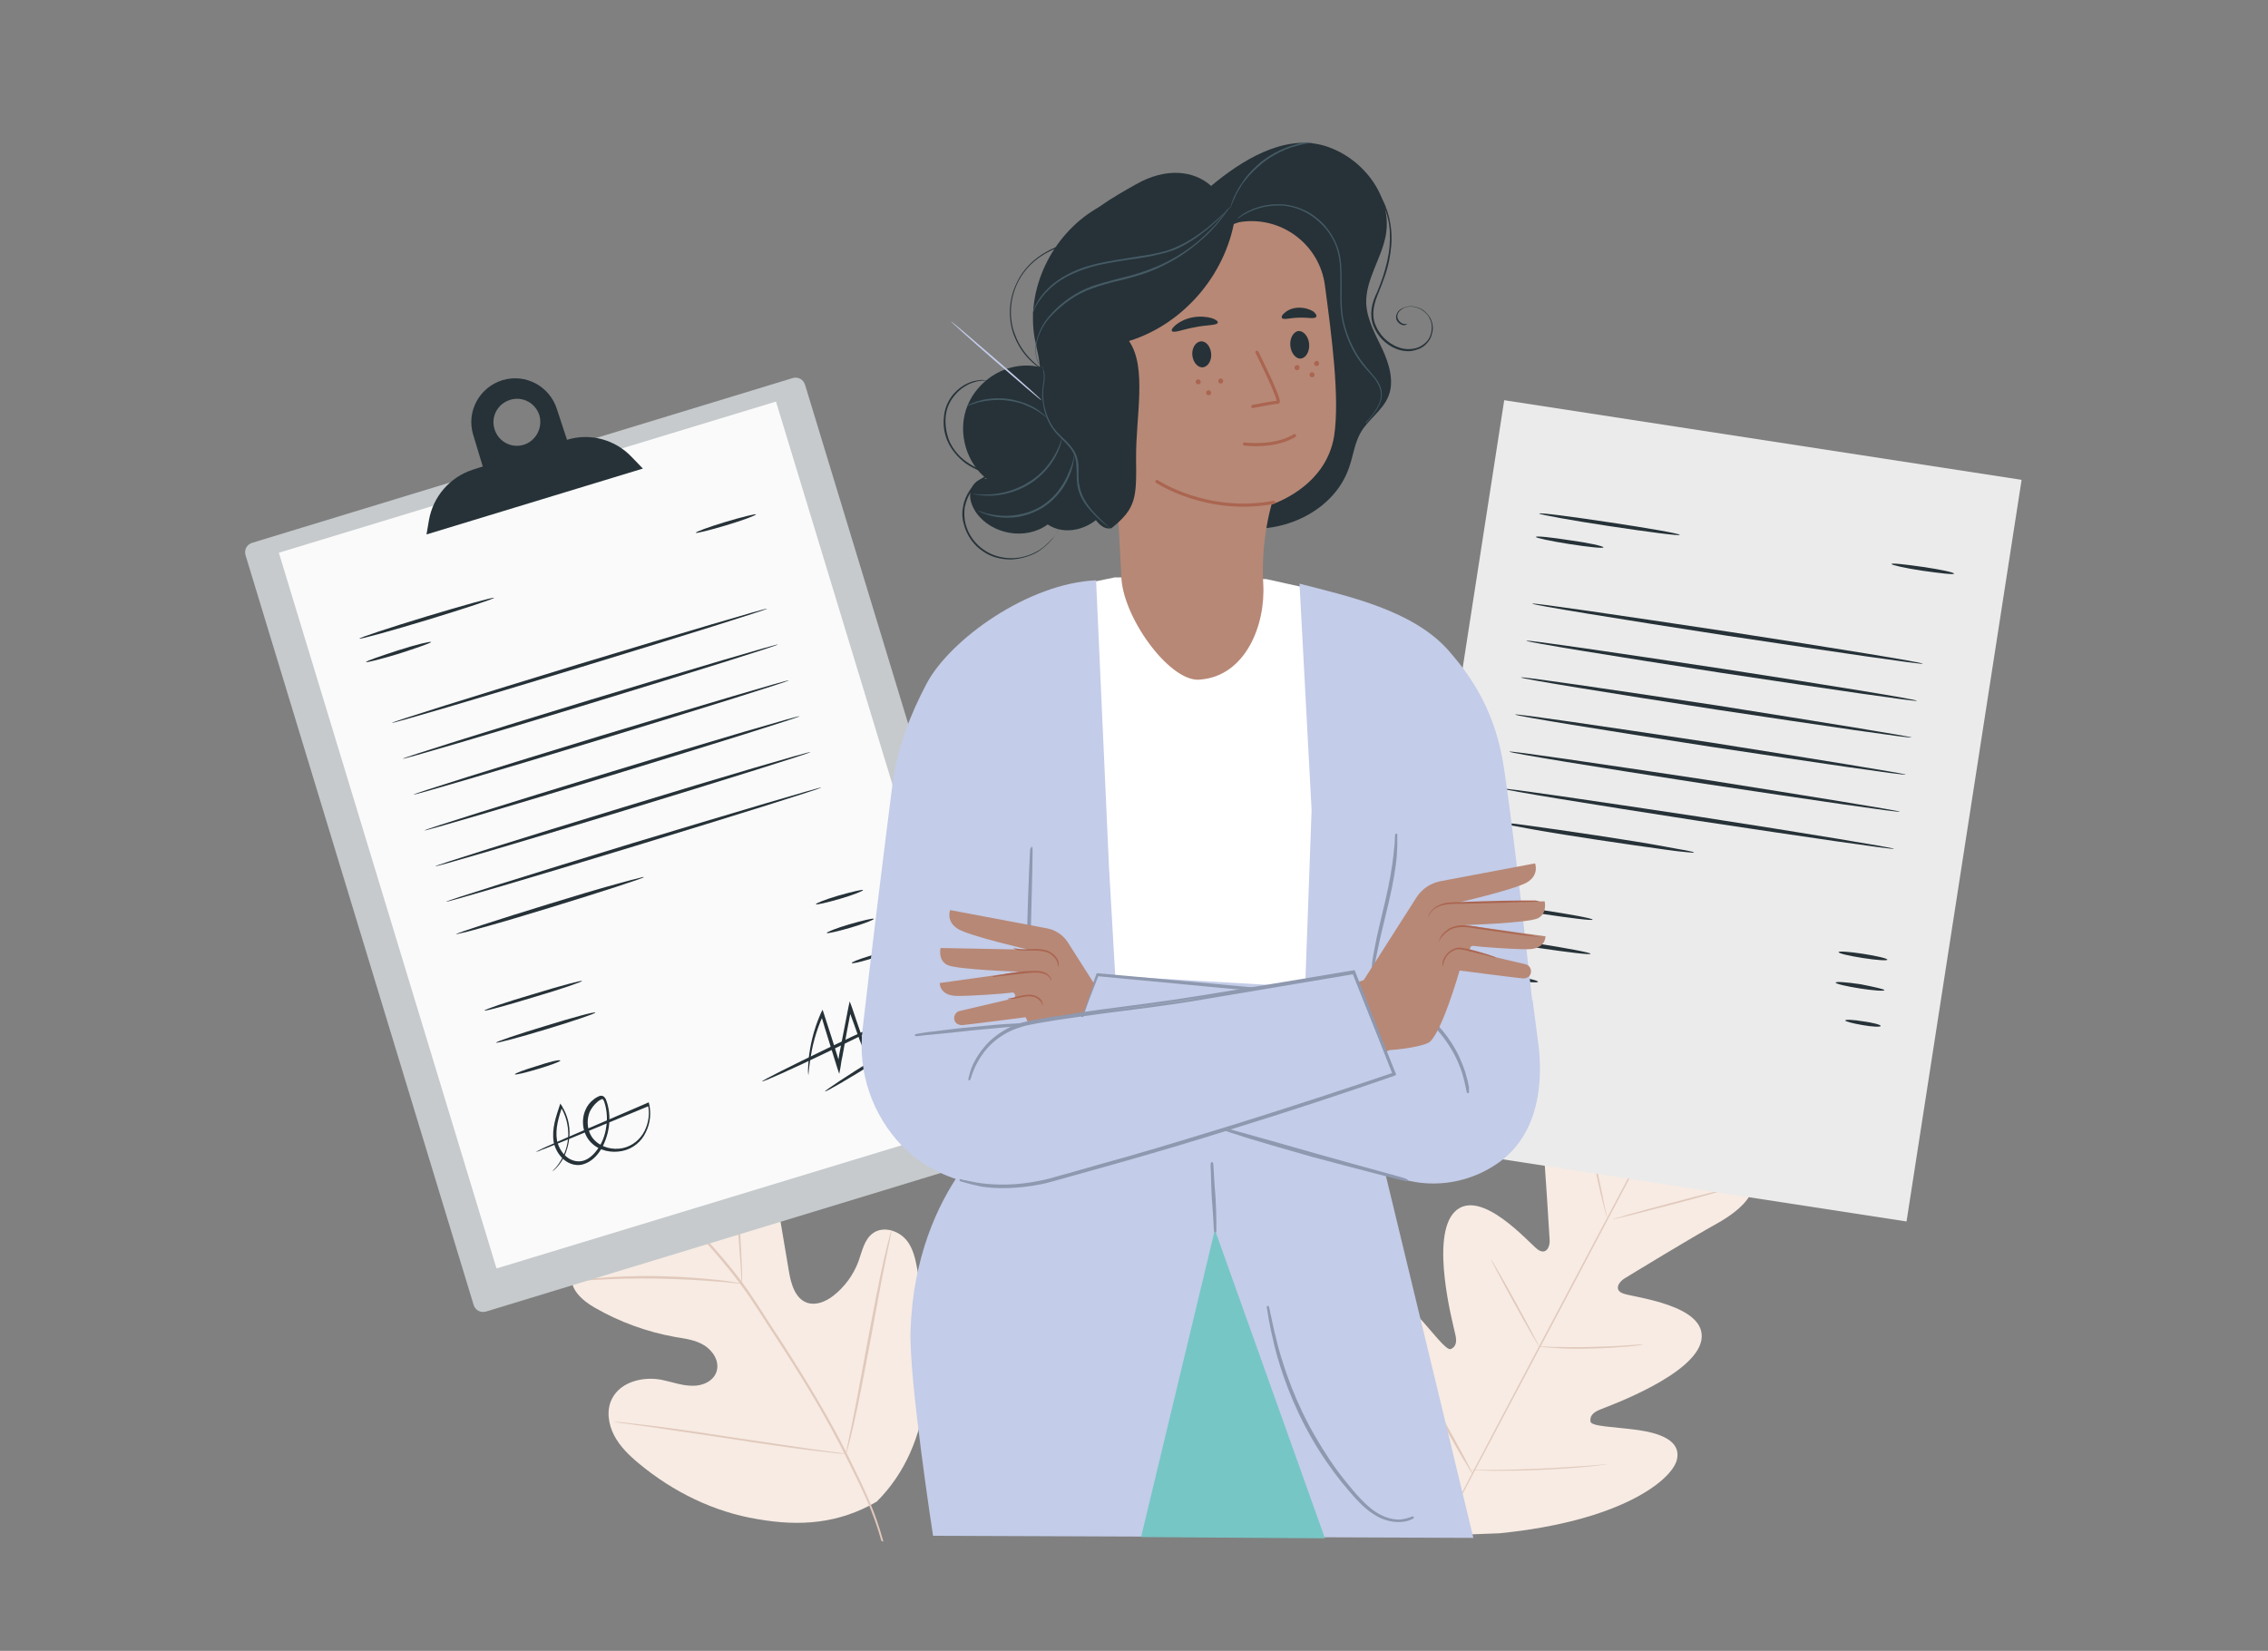 <?xml version="1.0" encoding="utf-8"?>
<!-- Generator: Adobe Illustrator 24.1.2, SVG Export Plug-In . SVG Version: 6.00 Build 0)  -->
<svg version="1.1" id="Слой_1" xmlns="http://www.w3.org/2000/svg" xmlns:xlink="http://www.w3.org/1999/xlink" x="0px" y="0px"
	 viewBox="0 0 544 396" style="enable-background:new 0 0 544 396;" xml:space="preserve">
<rect x="0" y="0" width="544" height="396" fill="#808080" stroke="none"/>
<style type="text/css">
	.st0{fill:#F7EBE3;}
	.st1{fill:#E1C9BC;}
	.st2{fill:#EBEBEB;}
	.st3{fill:#263238;}
	.st4{fill:#C6CACC;}
	.st5{fill:#FAFAFA;}
	.st6{fill:#C3CCE8;}
	.st7{fill:#76C6C5;}
	.st8{fill:none;stroke:#8E98AF;stroke-width:0.5;stroke-linecap:round;stroke-linejoin:round;stroke-miterlimit:10;}
	.st9{fill:#FFFFFF;}
	.st10{fill:#B78876;}
	.st11{fill:#AA6550;}
	.st12{fill:#455A64;}
	.st13{fill:none;stroke:#AA6550;stroke-width:0.75;stroke-linecap:round;stroke-linejoin:round;stroke-miterlimit:10;}
</style>
<g id="Слой_2_1_">
</g>
<g>
	<g>
		<path class="st0" d="M421.9,223.2c0,0-7.6-5.2-17.3,12.9c-9.7,18.2-13.4,28.7-13.4,28.7s-2.5,3.8-5.1,1.2
			c-2.6-2.6-6.1-9.8-10.6-8.6c-4.7,1.2-6.3,6.4-5.6,14.1c0.7,7.6,1.7,24.5,1.8,26c0.1,1.5-0.8,3.7-2.9,2.2c-2-1.5-13.7-15-19.8-9.1
			c-6.1,5.9-0.5,26.9,0,29.2c0.6,2.3,0.1,3.3-1,3.8s-4.6-4.4-8.1-8.1s-8.2-7.4-11.4-3.7c-3.2,3.7-4.5,19.3,9.9,45l7.5,11.5l13.7-0.5
			c29.3-2.9,41.4-12.8,42.6-17.6c1.2-4.8-4.5-6.5-9.5-7.2s-11.1-0.8-11.2-2c-0.2-1.2,0.4-2.2,2.6-3c2.2-0.9,22.6-8.3,24-16.6
			c1.4-8.4-16.4-10.2-18.7-11.1c-2.4-0.8-1.1-2.8,0.2-3.6c1.3-0.8,15.7-9.6,22.4-13.3c6.7-3.8,10-8,8.4-12.6
			c-1.6-4.4-9.5-3.1-13.1-3.8c-3.6-0.7-1.9-4.9-1.9-4.9s6.5-9.1,15.9-27.4s0.5-21.6,0.5-21.6"/>
	</g>
	<g>
		<g>
			<path class="st1" d="M346.7,365.7c6.9-13.4,16.7-31.9,27.5-52.3s20.6-38.8,27.6-52.2c3.5-6.7,6.3-12.1,8.3-15.9
				c1-1.9,1.7-3.3,2.3-4.3c0.3-0.5,0.5-0.9,0.6-1.1c0.1-0.3,0.2-0.4,0.2-0.4s-0.1,0.1-0.2,0.4c-0.1,0.3-0.3,0.6-0.6,1.1
				c-0.5,1-1.2,2.5-2.2,4.4c-1.9,3.8-4.7,9.2-8.2,15.9c-6.9,13.4-16.7,31.9-27.5,52.3s-20.6,38.8-27.6,52.2"/>
		</g>
	</g>
	<g>
		<g>
			<path class="st1" d="M379.9,267.7c0,0,0.1,0.3,0.3,0.9c0.2,0.6,0.4,1.5,0.7,2.6c0.6,2.2,1.3,5.3,2,8.6c0.7,3.3,1.4,6.4,1.8,8.7
				c0.2,1,0.4,1.9,0.6,2.6c0.1,0.6,0.2,1,0.2,1s-0.1-0.3-0.3-0.9c-0.2-0.6-0.4-1.5-0.7-2.6c-0.6-2.2-1.2-5.3-2-8.7
				c-0.7-3.3-1.4-6.4-1.9-8.7c-0.2-1-0.4-1.9-0.6-2.6C379.9,268.1,379.9,267.8,379.9,267.7z"/>
		</g>
	</g>
	<g>
		<g>
			<path class="st1" d="M386.8,292.5c0-0.1,6.2-1.9,13.9-3.9c7.7-2.1,14-3.6,14-3.5s-6.2,1.9-13.9,3.9S386.8,292.6,386.8,292.5z"/>
		</g>
	</g>
	<g>
		<g>
			<path class="st1" d="M368.8,323c0,0,0.4,0,1,0c0.7,0,1.7,0,2.7,0.1c2.3,0,5.5,0.1,9,0s6.7-0.2,9-0.4c1.1-0.1,2-0.1,2.7-0.2
				c0.6,0,1,0,1,0s-0.4,0.1-1,0.2s-1.6,0.2-2.7,0.3c-2.3,0.2-5.5,0.4-9.1,0.5c-3.5,0.1-6.8,0-9.1-0.2c-1.2-0.1-2.1-0.1-2.7-0.2
				C369.1,323.1,368.8,323,368.8,323z"/>
		</g>
	</g>
	<g>
		<g>
			<path class="st1" d="M357.6,302c0,0,0.2,0.3,0.5,0.8c0.3,0.6,0.8,1.3,1.3,2.2c1.1,1.9,2.5,4.4,4.1,7.3s3,5.5,4,7.4
				c0.5,0.9,0.8,1.6,1.2,2.3c0.3,0.5,0.4,0.8,0.4,0.9c0,0-0.2-0.3-0.5-0.8c-0.3-0.6-0.8-1.3-1.3-2.2c-1.1-1.9-2.5-4.4-4.1-7.3
				s-3-5.5-4-7.4c-0.5-0.9-0.8-1.6-1.2-2.3C357.7,302.3,357.6,302,357.6,302z"/>
		</g>
	</g>
	<g>
		<g>
			<path class="st1" d="M338.3,327c0,0,0.3,0.3,0.7,1c0.4,0.7,1,1.7,1.7,2.8c1.4,2.4,3.3,5.7,5.3,9.3c2.1,3.7,3.9,7,5.2,9.4
				c0.6,1.2,1.1,2.1,1.5,2.9c0.4,0.7,0.5,1.1,0.5,1.1s-0.3-0.3-0.7-1c-0.4-0.7-1-1.7-1.7-2.8c-1.4-2.4-3.3-5.7-5.3-9.3
				c-2.1-3.7-3.9-7-5.2-9.4c-0.6-1.2-1.1-2.1-1.5-2.9C338.4,327.4,338.2,327,338.3,327z"/>
		</g>
	</g>
	<g>
		<g>
			<path class="st1" d="M353,352.7c0,0,0.5-0.1,1.3-0.1c0.9,0,2.1,0,3.5,0c2.9,0,7-0.1,11.5-0.3c4.5-0.2,8.5-0.5,11.5-0.7
				c1.4-0.1,2.6-0.2,3.5-0.3c0.8-0.1,1.3-0.1,1.3-0.1s-0.4,0.1-1.3,0.2c-0.8,0.1-2,0.3-3.5,0.4c-2.9,0.3-7,0.6-11.5,0.8
				c-4.5,0.2-8.6,0.2-11.5,0.2c-1.5,0-2.7-0.1-3.5-0.1C353.4,352.8,353,352.7,353,352.7z"/>
		</g>
	</g>
</g>
<g>
	<g>
		<g>
			<polygon class="st2" points="457.3,293 333.2,273.9 360.8,96 484.9,115.1 			"/>
		</g>
	</g>
	<g>
		<g>
			<g>
				<path class="st3" d="M402.9,128.3c0,0.3-7.6-0.7-16.9-2.1s-16.8-2.8-16.8-3c0-0.3,7.6,0.7,16.9,2.1
					C395.4,126.7,402.9,128,402.9,128.3z"/>
			</g>
		</g>
	</g>
	<g>
		<g>
			<g>
				<path class="st3" d="M384.6,131.3c0,0.3-3.7-0.1-8.2-0.8s-8.1-1.5-8-1.7c0-0.3,3.7,0.1,8.2,0.8C381,130.2,384.6,131,384.6,131.3
					z"/>
			</g>
		</g>
	</g>
	<g>
		<g>
			<g>
				<path class="st3" d="M461.2,159.2c0,0.3-21-2.8-46.9-6.7c-25.9-4-46.8-7.4-46.8-7.7s21,2.8,46.9,6.7
					C440.3,155.5,461.2,158.9,461.2,159.2z"/>
			</g>
		</g>
	</g>
	<g>
		<g>
			<g>
				<path class="st3" d="M459.8,168.1c0,0.3-21-2.8-46.9-6.7c-25.9-4-46.8-7.4-46.8-7.7s21,2.8,46.9,6.7
					C438.9,164.4,459.9,167.8,459.8,168.1z"/>
			</g>
		</g>
	</g>
	<g>
		<g>
			<g>
				<path class="st3" d="M458.5,176.9c0,0.3-21-2.8-46.9-6.7c-25.9-4-46.8-7.4-46.8-7.7s21,2.8,46.9,6.7
					C437.6,173.3,458.5,176.7,458.5,176.9z"/>
			</g>
		</g>
	</g>
	<g>
		<g>
			<g>
				<path class="st3" d="M457.1,185.8c0,0.3-21-2.8-46.9-6.7c-25.9-4-46.8-7.4-46.8-7.7s21,2.8,46.9,6.7
					C436.2,182.2,457.1,185.6,457.1,185.8z"/>
			</g>
		</g>
	</g>
	<g>
		<g>
			<g>
				<path class="st3" d="M455.7,194.7c0,0.3-21-2.8-46.9-6.7c-25.9-4-46.8-7.4-46.8-7.7s21,2.8,46.9,6.7
					C434.8,191.1,455.7,194.5,455.7,194.7z"/>
			</g>
		</g>
	</g>
	<g>
		<g>
			<g>
				<path class="st3" d="M454.3,203.6c0,0.3-21-2.8-46.9-6.7c-25.9-4-46.8-7.4-46.8-7.7s21,2.8,46.9,6.7
					C433.4,199.9,454.4,203.4,454.3,203.6z"/>
			</g>
		</g>
	</g>
	<g>
		<g>
			<g>
				<path class="st3" d="M406.3,204.5c0,0.1-0.7,0-1.9-0.1c-1.2-0.1-2.9-0.3-5-0.6c-4.2-0.6-10.1-1.4-16.6-2.4s-12.3-1.9-16.5-2.7
					c-2.1-0.4-3.8-0.7-5-0.9s-1.8-0.4-1.8-0.5s0.7,0,1.9,0.1c1.2,0.1,2.9,0.3,5,0.6c4.2,0.6,10.1,1.4,16.6,2.4s12.3,1.9,16.5,2.7
					c2.1,0.4,3.8,0.7,5,0.9C405.6,204.2,406.3,204.4,406.3,204.5z"/>
			</g>
		</g>
	</g>
	<g>
		<g>
			<g>
				<path class="st3" d="M468.7,137.6c0,0.3-3.4-0.1-7.6-0.7c-4.1-0.6-7.5-1.4-7.4-1.6c0-0.3,3.4,0.1,7.6,0.7
					C465.4,136.6,468.7,137.3,468.7,137.6z"/>
			</g>
		</g>
	</g>
	<g>
		<g>
			<g>
				<path class="st3" d="M382,220.6c0,0.3-5.5-0.4-12.2-1.4s-12.1-2.1-12.1-2.3c0-0.3,5.5,0.4,12.2,1.4S382,220.3,382,220.6z"/>
			</g>
		</g>
	</g>
	<g>
		<g>
			<g>
				<path class="st3" d="M381.5,228.8c0,0.3-5.6-0.4-12.4-1.4c-6.8-1.1-12.3-2.1-12.3-2.4c0-0.3,5.6,0.4,12.4,1.4
					C376.1,227.5,381.6,228.5,381.5,228.8z"/>
			</g>
		</g>
	</g>
	<g>
		<g>
			<g>
				<path class="st3" d="M452.7,230.2c0,0.3-2.7,0.1-5.9-0.4c-3.2-0.5-5.8-1.1-5.8-1.4c0-0.3,2.7-0.1,5.9,0.4
					S452.7,229.9,452.7,230.2z"/>
			</g>
		</g>
	</g>
	<g>
		<g>
			<g>
				<path class="st3" d="M452,237.5c0,0.3-2.7,0.1-5.9-0.4c-3.2-0.5-5.8-1.1-5.8-1.4c0-0.3,2.7-0.1,6,0.4
					C449.4,236.7,452,237.3,452,237.5z"/>
			</g>
		</g>
	</g>
	<g>
		<g>
			<g>
				<path class="st3" d="M368.9,235.5c0,0.3-2.6,0.1-5.7-0.4s-5.6-1.1-5.6-1.3c0-0.3,2.6-0.1,5.7,0.4
					C366.4,234.6,368.9,235.2,368.9,235.5z"/>
			</g>
		</g>
	</g>
	<g>
		<g>
			<g>
				<path class="st3" d="M451.1,246.1c0,0.3-2,0.2-4.3-0.2c-2.4-0.4-4.2-0.9-4.2-1.1c0-0.3,2-0.2,4.3,0.2
					C449.2,245.3,451.1,245.8,451.1,246.1z"/>
			</g>
		</g>
	</g>
</g>
<g>
	<g>
		<g>
			<g>
				<path class="st0" d="M210.3,360.2c13.9-13.9,13.9-35.1,10.1-53.6c-0.6-3.1-0.9-6.4-2.8-8.9c-1.9-2.5-5.7-3.7-8.2-1.9
					c-2.1,1.5-2.6,4.3-3.5,6.8c-1.2,3.2-3.3,6.1-6,8.2c-1.8,1.4-4.1,2.4-6.3,1.7c-2.9-1-3.9-4.6-4.4-7.7c-1-5.7-1.9-11.5-2.9-17.2
					c-0.5-3.1-1.1-6.2-2.5-9c-1.5-2.8-4.1-5.1-7.1-5.4c-3.1-0.3-6.4,2-6.5,5.1c0,1.3,0.4,2.6,0.6,3.8c0.1,1.3-0.2,2.8-1.4,3.4
					s-2.5-0.1-3.6-0.8c-3.7-2.5-6.6-6.2-9.3-9.8c-2.7-3.6-5.4-7.4-8.9-10.2c-3.5-2.9-7.9-4.9-12.4-4.3c-4.5,0.5-8.7,4.1-9,8.6
					c-0.4,4.5,2.9,8.5,6.3,11.5c5,4.5,10.6,8.3,16.7,11.1c1.1,0.5,2.3,1.1,2.8,2.2c1,1.9-0.6,4.3-2.5,5.3c-2.2,1.2-4.7,1.4-7,2.1
					s-4.8,2.2-5.3,4.6c-0.7,3.4,2.5,6.2,5.5,7.9c5.9,3.4,12.5,5.8,19.2,7c2.4,0.4,4.9,0.7,7,2s3.7,3.8,3,6.2
					c-0.7,2.4-3.4,3.6-5.9,3.5c-2.4,0-4.8-0.9-7.2-1.4c-4.5-0.9-9.9,0.4-12,4.5c-1.4,2.7-0.9,6.1,0.5,8.8c1.4,2.7,3.7,4.9,6,6.8
					c8.2,6.8,18,11.6,28.4,13.3C191.9,366.2,201.2,365.5,210.3,360.2"/>
			</g>
		</g>
	</g>
	<g>
		<g>
			<g>
				<g>
					<path class="st1" d="M211.9,369.8c-2-7.2-4-11.5-8.4-20.4s-10-18.2-16.2-27.8c-1.6-2.4-3.1-4.7-4.6-7.1c-1.5-2.3-3-4.6-4.6-6.8
						c-3.2-4.3-6.6-8.2-10-11.8c-3.4-3.6-6.7-6.9-9.8-10s-6.1-5.9-8.9-8.3c-5.6-4.9-10.6-8.3-14.1-10.5c-1.8-1.1-3.2-1.9-4.1-2.5
						c-0.5-0.3-0.8-0.5-1.1-0.6c-0.2-0.1-0.4-0.2-0.4-0.2s0.1,0.1,0.3,0.2c0.3,0.2,0.6,0.4,1.1,0.7c0.9,0.6,2.3,1.4,4,2.5
						c3.5,2.3,8.4,5.7,14,10.6c2.8,2.4,5.7,5.3,8.8,8.3c3.1,3.1,6.4,6.4,9.7,10s6.7,7.5,9.9,11.8c1.6,2.1,3.1,4.4,4.6,6.7
						c1.5,2.3,3,4.7,4.6,7.1c6.2,9.5,11.8,18.8,16.2,27.7c4.4,8.8,6.5,13.1,8.5,20.2"/>
				</g>
			</g>
		</g>
	</g>
	<g>
		<g>
			<g>
				<g>
					<path class="st1" d="M177.9,307.9c0,0,0.1-0.5,0.1-1.4s0-2.1-0.1-3.7c-0.1-3.1-0.4-7.5-0.7-12.2c-0.3-4.8-0.6-9.1-0.6-12.2
						c0-1.6,0-2.8,0-3.7c0-0.9,0-1.4-0.1-1.4c0,0-0.1,0.5-0.2,1.4c-0.1,0.9-0.1,2.1-0.1,3.7c-0.1,3.1,0.1,7.5,0.5,12.3
						c0.3,4.7,0.7,9,0.9,12.2c0.1,1.5,0.2,2.7,0.2,3.7C177.8,307.4,177.9,307.9,177.9,307.9z"/>
				</g>
			</g>
		</g>
	</g>
	<g>
		<g>
			<g>
				<g>
					<path class="st1" d="M137.1,307.4c0,0,0.6,0,1.6-0.1s2.5-0.2,4.4-0.3c3.7-0.2,8.8-0.4,14.4-0.3c5.6,0.1,10.8,0.4,14.4,0.7
						c1.8,0.1,3.3,0.3,4.4,0.4c1,0.1,1.6,0.1,1.6,0.1s-0.6-0.2-1.6-0.3c-1-0.2-2.5-0.4-4.4-0.6c-3.7-0.4-8.8-0.8-14.5-0.9
						s-10.8,0.2-14.5,0.5c-1.8,0.2-3.3,0.4-4.4,0.5C137.6,307.3,137.1,307.4,137.1,307.4z"/>
				</g>
			</g>
		</g>
	</g>
	<g>
		<g>
			<g>
				<g>
					<path class="st1" d="M202.9,348.8c0,0,0.1-0.2,0.2-0.5c0.1-0.4,0.3-0.9,0.4-1.5c0.4-1.3,0.8-3.3,1.4-5.7
						c1.1-4.9,2.4-11.6,3.8-19.1c1.4-7.5,2.6-14.3,3.6-19.1c0.5-2.4,0.9-4.3,1.2-5.8c0.1-0.6,0.2-1.1,0.3-1.6
						c0.1-0.4,0.1-0.6,0.1-0.6s-0.1,0.2-0.2,0.5c-0.1,0.4-0.3,0.9-0.4,1.5c-0.4,1.3-0.8,3.3-1.4,5.7c-1.1,4.9-2.4,11.6-3.8,19.1
						c-1.4,7.5-2.6,14.3-3.6,19.1c-0.5,2.4-0.9,4.3-1.2,5.8c-0.1,0.6-0.2,1.1-0.3,1.6C202.9,348.6,202.8,348.8,202.9,348.8z"/>
				</g>
			</g>
		</g>
	</g>
	<g>
		<g>
			<g>
				<g>
					<path class="st1" d="M147.3,341.1c0,0,0.2,0.1,0.6,0.1c0.4,0.1,1,0.1,1.6,0.2c1.5,0.2,3.5,0.5,5.9,0.8c5,0.7,11.9,1.8,19.6,2.9
						c7.7,1.2,14.6,2.2,19.6,2.8c2.5,0.3,4.6,0.5,6,0.7c0.7,0.1,1.2,0.1,1.6,0.1c0.4,0,0.6,0,0.6,0s-0.2-0.1-0.6-0.1
						c-0.4-0.1-1-0.1-1.6-0.2c-1.5-0.2-3.5-0.5-5.9-0.8c-5-0.7-11.9-1.8-19.6-2.9c-7.7-1.2-14.6-2.2-19.6-2.8
						c-2.5-0.3-4.6-0.5-6-0.7c-0.7-0.1-1.2-0.1-1.6-0.1S147.3,341.1,147.3,341.1z"/>
				</g>
			</g>
		</g>
	</g>
</g>
<g>
	<g>
		<path class="st4" d="M246.2,275.1l-129.6,39.5c-1.3,0.4-2.6-0.3-3-1.6L58.9,133.2c-0.4-1.3,0.3-2.6,1.6-3l129.6-39.5
			c1.3-0.4,2.6,0.3,3,1.6l54.7,179.8C248.2,273.4,247.5,274.7,246.2,275.1z"/>
	</g>
</g>
<g>
	<g>
		
			<rect x="90.3" y="110.5" transform="matrix(0.957 -0.291 0.291 0.957 -51.686 53.112)" class="st5" width="124.6" height="179.4"/>
	</g>
</g>
<g>
	<g>
		<path class="st3" d="M151.5,109.6c-4-4.2-10-5.8-15.5-4.1l-2.4-7.3c-1.7-5.5-7.5-8.7-13.1-7l0,0c-5.5,1.7-8.7,7.5-7,13.1l2.3,7.6
			l-2.5,0.8c-5.4,1.8-9.4,6.4-10.4,12l-0.6,3.5l51.9-15.8L151.5,109.6z M125.6,106.7c-3,0.9-6.1-0.8-7-3.8s0.8-6.1,3.8-7
			s6.1,0.8,7,3.8C130.2,102.7,128.5,105.8,125.6,106.7z"/>
	</g>
</g>
<g>
	<g>
		<g>
			<path class="st3" d="M118.5,143.4c0.1,0.2-7.1,2.6-16,5.3s-16.2,4.7-16.3,4.5c-0.1-0.2,7.1-2.6,16-5.3S118.4,143.2,118.5,143.4z"
				/>
		</g>
	</g>
</g>
<g>
	<g>
		<g>
			<path class="st3" d="M103.4,154c0.1,0.2-3.4,1.4-7.7,2.8c-4.3,1.3-7.8,2.2-7.9,2s3.4-1.4,7.7-2.8
				C99.8,154.6,103.3,153.8,103.4,154z"/>
		</g>
	</g>
</g>
<g>
	<g>
		<g>
			<path class="st3" d="M184,146c0.1,0.2-20,6.5-44.9,14.1s-45,13.5-45.1,13.3s20-6.5,44.9-14.1C163.7,151.8,183.9,145.8,184,146z"
				/>
		</g>
	</g>
</g>
<g>
	<g>
		<g>
			<path class="st3" d="M186.6,154.6c0.1,0.2-20,6.5-44.9,14.1s-45,13.5-45.1,13.3s20-6.5,44.9-14.1
				C166.3,160.4,186.5,154.4,186.6,154.6z"/>
		</g>
	</g>
</g>
<g>
	<g>
		<g>
			<path class="st3" d="M189.2,163.2c0.1,0.2-20,6.5-44.9,14.1s-45,13.5-45.1,13.3s20-6.5,44.9-14.1
				C168.9,169,189.1,163,189.2,163.2z"/>
		</g>
	</g>
</g>
<g>
	<g>
		<g>
			<path class="st3" d="M191.8,171.8c0.1,0.2-20,6.5-44.9,14.1s-45,13.5-45.1,13.3s20-6.5,44.9-14.1
				C171.5,177.5,191.7,171.6,191.8,171.8z"/>
		</g>
	</g>
</g>
<g>
	<g>
		<g>
			<path class="st3" d="M194.4,180.4c0.1,0.2-20,6.5-44.9,14.1s-45,13.5-45.1,13.3s20-6.5,44.9-14.1
				C174.1,186.1,194.3,180.2,194.4,180.4z"/>
		</g>
	</g>
</g>
<g>
	<g>
		<g>
			<path class="st3" d="M197,188.9c0.1,0.2-20,6.5-44.9,14.1s-45,13.5-45.1,13.3s20-6.5,44.9-14.1C176.8,194.7,197,188.7,197,188.9z
				"/>
		</g>
	</g>
</g>
<g>
	<g>
		<g>
			<path class="st3" d="M154.4,210.4c0,0.1-0.6,0.3-1.7,0.7c-1.3,0.4-2.9,1-4.8,1.6c-4,1.3-9.7,3.1-15.9,5s-11.9,3.6-15.9,4.7
				c-1.9,0.5-3.5,1-4.9,1.3c-1.2,0.3-1.8,0.4-1.8,0.4c0-0.1,0.6-0.3,1.7-0.7c1.3-0.4,2.9-1,4.8-1.6c4-1.3,9.7-3.1,15.9-5
				s11.8-3.6,15.9-4.7c1.9-0.5,3.5-1,4.9-1.3C153.7,210.5,154.4,210.3,154.4,210.4z"/>
		</g>
	</g>
</g>
<g>
	<g>
		<g>
			<path class="st3" d="M181.3,123.4c0.1,0.2-3.1,1.4-7.1,2.6s-7.3,2-7.3,1.8c-0.1-0.2,3.1-1.4,7.1-2.6
				C178,124,181.3,123.2,181.3,123.4z"/>
		</g>
	</g>
</g>
<g>
	<g>
		<g>
			<path class="st3" d="M139.6,235.3c0.1,0.2-5.1,2-11.6,3.9c-6.5,2-11.7,3.4-11.8,3.2c-0.1-0.2,5.1-2,11.6-3.9
				C134.3,236.5,139.6,235.1,139.6,235.3z"/>
		</g>
	</g>
</g>
<g>
	<g>
		<g>
			<path class="st3" d="M142.8,242.9c0.1,0.2-5.2,2-11.8,4c-6.6,2-11.9,3.4-12,3.2s5.2-2,11.8-4
				C137.3,244.1,142.7,242.6,142.8,242.9z"/>
		</g>
	</g>
</g>
<g>
	<g>
		<g>
			<path class="st3" d="M207,213.5c0.1,0.2-2.4,1.2-5.5,2.1c-3.1,0.9-5.7,1.5-5.8,1.3s2.4-1.2,5.5-2.1
				C204.4,213.9,207,213.3,207,213.5z"/>
		</g>
	</g>
</g>
<g>
	<g>
		<g>
			<path class="st3" d="M209.6,220.4c0.1,0.2-2.4,1.2-5.5,2.1c-3.1,0.9-5.7,1.5-5.8,1.3s2.4-1.2,5.5-2.1
				C206.9,220.8,209.5,220.2,209.6,220.4z"/>
		</g>
	</g>
</g>
<g>
	<g>
		<g>
			<path class="st3" d="M134.4,254.4c0.1,0.2-2.3,1.1-5.3,2s-5.5,1.5-5.6,1.3s2.3-1.1,5.3-2C131.8,254.7,134.3,254.1,134.4,254.4z"
				/>
		</g>
	</g>
</g>
<g>
	<g>
		<g>
			<path class="st3" d="M212.5,228.5c0.1,0.2-1.7,0.9-4,1.6c-2.3,0.7-4.1,1.1-4.2,0.9c-0.1-0.2,1.7-0.9,4-1.6
				C210.5,228.6,212.4,228.2,212.5,228.5z"/>
		</g>
	</g>
</g>
<g>
	<g>
		<g>
			<path class="st3" d="M128.4,276.4c0,0,0.2-0.1,0.5-0.3c0.4-0.2,0.8-0.4,1.4-0.7c1.3-0.6,3.1-1.4,5.4-2.4
				c4.8-2.1,11.5-4.9,19.5-8.4l0.4-0.2l0.1,0.4c0.5,2.2,0.3,4.6-0.8,6.8c-1,2.2-3.1,4-5.7,4.5c-2.5,0.5-5.4,0-7.4-2
				s-2.5-5.2-1.4-7.8c0.4-1,1.1-1.9,1.9-2.5c0.2-0.2,0.4-0.3,0.7-0.5c0.2-0.1,0.5-0.3,0.8-0.4s0.8-0.1,1.1,0.2
				c0.3,0.3,0.4,0.5,0.5,0.8c0.7,1.9,0.9,3.9,0.7,5.9c-0.2,1.9-0.8,3.8-1.7,5.5c-0.9,1.6-2.2,3.1-4,3.8c-1.8,0.8-3.8,0.2-5.1-0.9
				s-2.2-2.7-2.5-4.3c-0.5-3.2,0.6-6.1,1.4-8.6l0.2-0.6l0.3,0.5c1.5,2.3,2,4.9,1.9,7c-0.1,2.2-0.7,4-1.3,5.3c-0.7,1.4-1.5,2.3-2,2.8
				c-0.3,0.3-0.5,0.5-0.7,0.6s-0.2,0.2-0.2,0.2c-0.1-0.1,1.4-1.1,2.7-3.8c0.6-1.3,1.2-3.1,1.2-5.2s-0.5-4.5-1.9-6.7l0.5-0.1
				c-0.8,2.5-1.8,5.3-1.3,8.3c0.3,1.4,1.1,2.9,2.3,3.9s2.9,1.4,4.4,0.8s2.7-2,3.6-3.5c0.9-1.5,1.4-3.3,1.6-5.1
				c0.2-1.8,0-3.8-0.6-5.5c-0.1-0.2-0.2-0.4-0.3-0.5s-0.2-0.1-0.3,0c-0.3,0.1-0.8,0.4-1.1,0.7c-0.7,0.6-1.3,1.4-1.7,2.2
				c-1,2.3-0.6,5.3,1.2,7c1.7,1.7,4.4,2.3,6.7,1.8s4.2-2.1,5.2-4.1s1.3-4.3,0.8-6.3l0.5,0.2c-8,3.3-14.8,6.1-19.6,8.1
				c-2.3,0.9-4.2,1.7-5.5,2.2c-0.6,0.2-1.1,0.4-1.5,0.6C128.5,276.3,128.4,276.4,128.4,276.4z"/>
		</g>
	</g>
</g>
<g>
	<g>
		<g>
			<path class="st3" d="M213.6,250.1c0,0-0.1,0.5-0.5,1.4c-0.2,0.4-0.5,1-0.9,1.5c-0.5,0.5-1.2,1-2.1,1.2c-0.5,0.1-1,0-1.5-0.3
				s-0.8-0.7-1.1-1.2c-0.5-1-0.8-2.1-1.3-3.2c-0.8-2.3-1.7-4.8-2.7-7.5l0.7-0.1c-0.7,3.5-1.4,7.3-2.1,11.3c-0.2,0.9-0.4,1.9-0.5,2.8
				l-0.3,1.6l-0.5-1.5c-1.4-4.6-2.8-8.9-3.9-12.7h0.6c-1.9,4.1-2.7,7.8-3.1,10.4c-0.4,2.6-0.5,4.1-0.5,4.1s-0.1-0.4-0.1-1.1
				s0.1-1.8,0.2-3.1c0.3-2.6,1-6.4,2.9-10.7l0.4-0.8l0.3,0.9c1.2,3.7,2.6,8,4,12.6h-0.8c0.2-0.9,0.4-1.9,0.5-2.8
				c0.8-4,1.5-7.8,2.2-11.3l0.3-1.4l0.5,1.3c0.9,2.7,1.8,5.3,2.6,7.6c0.4,1.1,0.7,2.2,1.2,3.1c0.4,0.9,1.3,1.4,2.1,1.3
				c1.7-0.2,2.5-1.6,2.9-2.3C213.4,250.5,213.6,250.1,213.6,250.1z"/>
		</g>
	</g>
</g>
<g>
	<g>
		<g>
			<path class="st3" d="M214.4,244.3c0.1,0.2-6.9,3.7-15.6,7.9c-8.7,4.2-15.9,7.4-16,7.2s6.9-3.7,15.6-7.9S214.3,244.1,214.4,244.3z
				"/>
		</g>
	</g>
</g>
<g>
	<g>
		<g>
			<path class="st3" d="M221.9,246.9c0.1,0.2-5.2,3.7-11.8,7.8c-6.6,4.1-12.1,7.3-12.2,7.1c-0.1-0.2,5.2-3.7,11.8-7.8
				S221.8,246.7,221.9,246.9z"/>
		</g>
	</g>
</g>
<g>
	<g>
		<path class="st6" d="M241.8,268.9c0,0-22.2,15.1-23.4,50.2c-0.4,11.8,5.4,49.3,5.4,49.3l129.6,0.5l-24.3-100.6l-40.8-9.3
			L241.8,268.9z"/>
	</g>
</g>
<g>
	<g>
		<polygon class="st7" points="291.4,295 273.7,368.7 317.8,369 		"/>
	</g>
</g>
<g>
	<g>
		<g>
			<path class="st8" d="M290.7,279c0.1,0,0.1,0.9,0.2,2.4c0.1,1.6,0.2,3.6,0.4,5.8c0.1,2.3,0.2,4.3,0.2,5.8s0,2.4,0,2.4
				c-0.1,0-0.1-0.9-0.2-2.4c-0.1-1.6-0.2-3.6-0.4-5.8c-0.1-2.3-0.2-4.3-0.2-5.8C290.6,280,290.6,279,290.7,279z"/>
		</g>
	</g>
</g>
<g>
	<g>
		<g>
			<path class="st8" d="M338.9,364c0,0,0,0-0.1,0.1c-0.1,0-0.2,0.1-0.5,0.2c-0.4,0.2-1,0.4-1.9,0.5c-1.7,0.2-4.3-0.1-6.8-1.8
				c-2.6-1.6-4.9-4.4-7.5-7.5c-2.5-3.1-5-6.7-7.3-10.7c-4.6-8-7.3-15.9-8.8-21.7c-0.7-2.9-1.2-5.3-1.5-7c-0.1-0.8-0.2-1.4-0.3-1.9
				c-0.1-0.4-0.1-0.7-0.1-0.7s0.1,0.2,0.2,0.7s0.2,1.1,0.4,1.9c0.3,1.6,0.9,4,1.6,6.9c1.6,5.8,4.3,13.7,8.9,21.6
				c2.3,4,4.7,7.6,7.2,10.7s4.8,5.8,7.3,7.5s5,2.1,6.6,1.9C338.1,364.4,338.9,363.9,338.9,364z"/>
		</g>
	</g>
</g>
<g>
	<g>
		<g>
			<g>
				<polygon class="st9" points="260.1,140 267.4,138.5 303.7,138.9 322.2,143 329.2,246 247.7,249.8 				"/>
			</g>
		</g>
		<g>
			<g>
				<path class="st6" d="M312.9,241.2l1.7-46.9l-2.9-54.3c11.5,3,27.2,6.3,35.8,16.1c5.6,6.4,11.2,14.7,13.2,27.9
					c2.4,15.6,5.6,45.4,7.5,62.1"/>
			</g>
		</g>
		<g>
			<g>
				<path class="st6" d="M324.4,233.6l-56.4,9.2l-2-34.8l-3.1-68.8c-16.3,0.7-35,14.2-40.6,24.7c-3.9,7.3-7.2,15.8-8.2,24
					c-2,15.6-5.3,42.3-7.2,59c-1.2,10.3,2.3,20.5,9.5,28l0,0c8.2,8.4,21,11.4,32.5,9l85.9-24.2L324.4,233.6z"/>
			</g>
		</g>
	</g>
</g>
<g>
	<g>
		<g>
			<path class="st8" d="M247.4,203.3c0.1,0-0.1,9-0.4,20.1c-0.4,11.1-0.7,20.1-0.8,20.1s0.1-9,0.4-20.1
				C246.9,212.3,247.3,203.3,247.4,203.3z"/>
		</g>
	</g>
</g>
<g>
	<g>
		<path class="st6" d="M263.4,233.9l-10.5,25.8l83.7,23.2c7.8,2.2,16.1,0.7,22.7-3.9l0,0c8.8-6.2,10.9-17,9.8-27.7l-1.5-11.4
			L263.4,233.9z"/>
	</g>
</g>
<g>
	<g>
		<path class="st8" d="M352.1,262c-0.1,0-0.3-1.8-1.1-4.5c-0.2-0.7-0.5-1.4-0.8-2.2s-0.7-1.6-1.1-2.4c-0.9-1.7-2-3.4-3.4-5.1
			c-1.4-1.7-2.9-3.1-4.3-4.3c-0.7-0.6-1.4-1.1-2.2-1.6c-0.7-0.5-1.4-0.9-2-1.2c-2.5-1.4-4.2-1.9-4.2-2c0,0,0.4,0.1,1.2,0.4
			c0.4,0.1,0.8,0.3,1.4,0.5c0.5,0.2,1.1,0.5,1.8,0.8c0.6,0.3,1.3,0.7,2,1.2c0.7,0.4,1.4,1,2.2,1.6c1.5,1.2,3,2.7,4.4,4.4
			s2.5,3.5,3.4,5.2c0.4,0.9,0.8,1.7,1.1,2.5c0.3,0.8,0.6,1.5,0.8,2.2c0.2,0.7,0.3,1.3,0.5,1.9c0.1,0.6,0.2,1,0.3,1.4
			C352.1,261.5,352.1,262,352.1,262z"/>
	</g>
</g>
<g>
	<g>
		<g>
			<path class="st8" d="M259.6,243.8c0,0,0-0.1,0-0.2c0-0.1,0.1-0.3,0.2-0.5c0.2-0.5,0.4-1.1,0.7-2c0.6-1.7,1.6-4.2,2.7-7.3v-0.1
				h0.1c7.1,0.6,17.2,1.6,28.5,2.6c10.8,1,20.5,1.9,27.6,2.6c3.5,0.4,6.3,0.6,8.3,0.8c1,0.1,1.7,0.2,2.3,0.2c0.2,0,0.4,0.1,0.6,0.1
				c0.1,0,0.2,0,0.2,0s-0.1,0-0.2,0c-0.2,0-0.4,0-0.6,0c-0.6,0-1.3-0.1-2.3-0.2c-2-0.2-4.9-0.4-8.4-0.7c-7.1-0.6-16.8-1.5-27.6-2.5
				c-11.3-1.1-21.4-2-28.5-2.7l0.1-0.1c-1.2,3-2.1,5.5-2.8,7.2c-0.3,0.8-0.6,1.5-0.8,1.9c-0.1,0.2-0.2,0.4-0.2,0.5
				C259.7,243.7,259.6,243.8,259.6,243.8z"/>
		</g>
	</g>
</g>
<g>
	<g>
		<g>
			<path class="st10" d="M259.7,243.5l2.7-7.6l-6.3-9.9c-1.1-1.7-2.9-2.9-4.9-3.3l-23.3-4.4c0,0-1.1,2.8,2,4.6
				c3,1.7,16.8,4.9,16.8,4.9l-21.1-0.4c0,0-0.7,3,1.7,4.1s17.4,1.6,17.4,1.6l-19.3,2.7c0,0-0.1,3.1,4.3,3.1c3.5,0,10.8-0.5,13-0.8
				c0.4-0.1,0.7,0.2,0.8,0.6l0,0c0.1,0.4-0.2,0.7-0.5,0.8l-12.8,3c-1.7,0.4-1.8,2.9-0.1,3.3c0.2,0.1,0.5,0.1,0.7,0.1
				c2.2-0.2,15.2-1.9,15.2-1.9l0.7,1.5L259.7,243.5"/>
		</g>
	</g>
	<g>
		<g>
			<g>
				<path class="st11" d="M250.1,241.2c-0.1,0-0.1-0.6-0.7-1.2c-0.3-0.3-0.7-0.6-1.2-0.8s-1.1-0.2-1.8-0.2c-1.3,0.1-2.5,0.5-3.3,0.6
					c-0.9,0.1-1.4,0.1-1.4,0s0.5-0.1,1.4-0.3c0.8-0.2,2-0.6,3.4-0.7c0.7,0,1.4,0,1.9,0.3c0.6,0.2,1,0.6,1.3,0.9
					C250.2,240.5,250.1,241.2,250.1,241.2z"/>
			</g>
		</g>
	</g>
	<g>
		<g>
			<g>
				<path class="st11" d="M252.2,235.4c0,0-0.1-0.2-0.2-0.5c-0.2-0.3-0.5-0.8-1.1-1.1c-1.2-0.7-3.2-0.5-5.3-0.3s-4,0.5-5.4,0.6
					c-1.4,0.2-2.2,0.3-2.2,0.2s0.8-0.3,2.2-0.5c1.4-0.3,3.3-0.6,5.4-0.8c1.1-0.1,2.1-0.1,3-0.1s1.8,0.2,2.4,0.6
					c0.6,0.4,1,0.9,1.1,1.3C252.2,235.1,252.2,235.4,252.2,235.4z"/>
			</g>
		</g>
	</g>
	<g>
		<g>
			<g>
				<path class="st11" d="M253.8,232c-0.1,0,0.1-0.8-0.5-1.8c-0.3-0.5-0.8-1-1.4-1.4c-0.6-0.4-1.5-0.6-2.3-0.7
					c-1.7-0.2-3.4,0-4.6-0.1c-1.2-0.1-1.9-0.4-1.9-0.5s0.7,0.1,1.9,0.2c1.2,0.1,2.8-0.2,4.6,0c0.9,0.1,1.8,0.3,2.5,0.8
					c0.7,0.4,1.2,1,1.5,1.5s0.4,1.1,0.3,1.4C253.9,231.8,253.8,232,253.8,232z"/>
			</g>
		</g>
	</g>
</g>
<g>
	<g>
		<g>
			<path class="st8" d="M329.3,232c0,0,0-0.5,0.1-1.3s0.3-2,0.6-3.4c0.5-2.9,1.5-6.8,2.5-11.1s1.7-8.3,2-11.2c0.1-0.7,0.1-1.4,0.2-2
				s0.1-1.1,0.1-1.5c0-0.8,0.1-1.3,0.1-1.3s0,0.5,0,1.3c0,0.4,0,0.9,0,1.5s-0.1,1.2-0.1,2c-0.2,2.9-0.9,6.9-1.9,11.2
				s-2,8.2-2.6,11.1c-0.3,1.4-0.5,2.6-0.7,3.4C329.4,231.5,329.3,232,329.3,232z"/>
		</g>
	</g>
</g>
<g>
	<g>
		<path class="st8" d="M337.4,283.1c0,0-0.2,0-0.5-0.1s-0.8-0.2-1.3-0.3c-1.2-0.3-2.8-0.7-4.7-1.2c-4-1-9.5-2.5-15.6-4.1
			c-6.1-1.7-11.5-3.3-15.5-4.5c-1.9-0.6-3.5-1.1-4.7-1.5c-0.5-0.2-0.9-0.3-1.3-0.4c-0.3-0.1-0.4-0.2-0.4-0.2s0.2,0,0.5,0.1
			s0.8,0.2,1.3,0.3c1.2,0.3,2.8,0.8,4.7,1.3c4,1.1,9.5,2.7,15.5,4.4c6,1.7,11.5,3.2,15.5,4.3c1.9,0.5,3.5,1,4.7,1.3
			c0.5,0.1,0.9,0.3,1.3,0.4C337.2,283,337.4,283.1,337.4,283.1z"/>
	</g>
</g>
<g>
	<g>
		<path class="st3" d="M257.2,57c1.7-5.3,10.5-10.1,15.3-12.8c7.2-4.1,13.9-3.3,18,0.4c7.4-6.2,17.2-12.2,26.6-9.8
			c9.4,2.5,17,12.1,15.3,21.6c-1,5.6-4.9,10.7-4.7,16.4c0.2,3.9,2.2,7.4,3.9,11c1.6,3.5,2.9,7.7,1.4,11.3c-1.4,3.4-4.8,5.5-6.6,8.6
			c-1.5,2.6-1.8,5.6-2.8,8.4c-3.5,10.4-15.8,16.2-26.6,14.4c-10.8-1.8-19.8-10-24.9-19.6c-5.1-9.7-6.8-20.8-7.4-31.8"/>
	</g>
</g>
<g>
	<g>
		<g>
			<g>
				<g>
					<g>
						<g>
							<g>
								<g>
									<path class="st10" d="M265.1,64.3L269,139c0.8,9.9,12,25,19,24l0,0c10.7-0.9,15.6-13,15-23c-0.6-10.5,2-19,2-19
										s13-4,15-16.4c1.4-9.1-0.6-24.1-2.2-36.1c-1.3-10-10.7-16.9-20.6-15.2"/>
								</g>
							</g>
						</g>
					</g>
				</g>
			</g>
			<g>
				<g>
					<g>
						<g>
							<g>
								<g>
									<path class="st3" d="M314,82.4c0.2,1.8-0.7,3.4-1.9,3.6c-1.2,0.2-2.4-1.2-2.6-3s0.7-3.4,1.9-3.6
										C312.6,79.3,313.8,80.6,314,82.4z"/>
								</g>
							</g>
						</g>
					</g>
				</g>
			</g>
			<g>
				<g>
					<g>
						<g>
							<g>
								<g>
									<path class="st3" d="M290.5,84.7c0.2,1.7-0.7,3.2-1.9,3.4c-1.2,0.2-2.4-1.1-2.6-2.8c-0.2-1.7,0.7-3.2,1.9-3.4
										C289.2,81.7,290.3,83,290.5,84.7z"/>
								</g>
							</g>
						</g>
					</g>
				</g>
			</g>
		</g>
	</g>
	<g>
		<g>
			<g>
				<g>
					<g>
						<g>
							<path class="st3" d="M292.1,77.4c-0.2,0.7-2.7,0.5-5.5,1.1c-2.9,0.5-5.1,1.5-5.5,0.9c-0.2-0.3,0.2-0.9,1.1-1.6s2.3-1.4,4-1.7
								c1.7-0.3,3.3-0.1,4.4,0.2C291.6,76.6,292.2,77.1,292.1,77.4z"/>
						</g>
					</g>
				</g>
			</g>
		</g>
	</g>
	<g>
		<g>
			<g>
				<g>
					<g>
						<g>
							<path class="st3" d="M315.7,76c-0.4,0.6-2.1,0.1-4.1,0.2c-2,0-3.7,0.6-4.1,0.1c-0.2-0.3,0-0.8,0.8-1.4
								c0.7-0.6,1.9-1.1,3.3-1.1s2.6,0.4,3.4,0.9C315.6,75.2,315.9,75.7,315.7,76z"/>
						</g>
					</g>
				</g>
			</g>
		</g>
	</g>
</g>
<g>
	<g>
		<circle class="st11" cx="292.8" cy="91.4" r="0.6"/>
	</g>
</g>
<g>
	<g>
		<path class="st11" d="M311.7,88.2c0,0.4-0.3,0.6-0.6,0.6c-0.4,0-0.6-0.3-0.6-0.6c0-0.4,0.3-0.6,0.6-0.6
			C311.5,87.5,311.7,87.8,311.7,88.2z"/>
	</g>
</g>
<g>
	<g>
		<path class="st11" d="M315.3,89.9c0,0.4-0.3,0.6-0.6,0.6s-0.6-0.3-0.6-0.6c0-0.4,0.3-0.6,0.6-0.6S315.3,89.5,315.3,89.9z"/>
	</g>
</g>
<g>
	<g>
		<path class="st11" d="M316.4,87.2c0,0.4-0.3,0.6-0.6,0.6c-0.4,0-0.6-0.3-0.6-0.6c0-0.4,0.3-0.6,0.6-0.6
			C316.1,86.5,316.4,86.8,316.4,87.2z"/>
	</g>
</g>
<g>
	<g>
		<path class="st11" d="M290.5,94.2c0,0.4-0.3,0.6-0.6,0.6c-0.4,0-0.6-0.3-0.6-0.6s0.3-0.6,0.6-0.6S290.5,93.9,290.5,94.2z"/>
	</g>
</g>
<g>
	<g>
		<path class="st11" d="M288,91.6c0,0.4-0.3,0.6-0.6,0.6c-0.4,0-0.6-0.3-0.6-0.6c0-0.4,0.3-0.6,0.6-0.6C287.8,91,288,91.3,288,91.6z
			"/>
	</g>
</g>
<g>
	<g>
		<path class="st3" d="M296.4,50.8c-1.6,14.1-12,26.8-25.6,31c4.4,6.3,1.6,18.2,1.7,28.2c0.1,9.3,0.1,11.9-5.9,16.7
			c-5,1.2-7.8-12.4-11.5-16.2c-3.7-3.8-7.2-8.5-6.9-13.8c0.1-2.5,1.1-4.8,1.2-7.3c0.2-2.7-0.7-5.4-1.2-8.1
			c-2.2-12,4.1-24.8,14.5-31.1s24.3-5.8,34.7,0.6"/>
	</g>
</g>
<g>
	<g>
		<path class="st3" d="M266.6,108.7c-1.4-4.8-3.4-8.5-6.5-12.4l0.2,0.5c-2.5-5.6-8.6-9.4-14.8-9.1s-11.9,4.7-13.8,10.6
			c-1.9,5.9,0.2,12.8,5,16.6c-1.8-0.4-3.5,1.1-3.9,2.9s0.3,3.6,1.3,5.1c3.7,5.3,11.9,6.8,17.2,2.9c4.1,2.8,10.2,1.2,13.3-2.8
			C267.6,119.1,268,113.5,266.6,108.7z"/>
	</g>
</g>
<g>
	<g>
		<g>
			<path class="st12" d="M249.8,88.1c0,0-0.2-0.2-0.4-0.5c-0.3-0.3-0.6-0.9-0.8-1.7c-0.5-1.6-0.3-4.2,1-6.9c0.6-1.4,1.6-2.7,2.8-4
				s2.6-2.5,4.2-3.6c1.6-1.1,3.5-2.1,5.5-2.8c2-0.7,4.2-1.2,6.3-1.8c2.2-0.5,4.3-1.1,6.3-1.8c2-0.7,3.9-1.5,5.6-2.4
				c3.4-1.8,6.3-3.9,8.4-5.9c2.2-2,3.7-3.8,4.7-5.1c0.5-0.6,0.9-1.2,1.1-1.5c0.3-0.3,0.4-0.5,0.4-0.5s-0.1,0.2-0.3,0.6
				c-0.2,0.4-0.6,0.9-1.1,1.6c-1,1.3-2.5,3.2-4.7,5.2s-5,4.2-8.4,6c-1.7,0.9-3.6,1.8-5.6,2.5s-4.2,1.3-6.3,1.8
				c-2.2,0.5-4.3,1.1-6.3,1.8c-2,0.7-3.8,1.6-5.4,2.7s-3,2.3-4.2,3.5s-2.2,2.5-2.8,3.8c-1.3,2.6-1.6,5.1-1.1,6.7
				C249.1,87.4,249.9,88.1,249.8,88.1z"/>
		</g>
	</g>
</g>
<g>
	<g>
		<g>
			<path class="st12" d="M295.2,49.6c0,0-0.1,0.2-0.4,0.4c-0.2,0.3-0.6,0.7-1.1,1.2c-1,1-2.5,2.5-4.5,4.1s-4.5,3.4-7.7,4.7
				c-1.6,0.6-3.4,1-5.2,1.4c-1.8,0.4-3.7,0.6-5.6,0.9c-3.9,0.6-7.6,1.2-10.7,2.3c-3.2,1.1-5.9,2.6-7.8,4.3c-1.9,1.7-3.1,3.4-3.8,4.7
				c-0.3,0.6-0.5,1.1-0.6,1.5s-0.2,0.5-0.2,0.5s0-0.2,0.1-0.6s0.3-0.9,0.6-1.6c0.6-1.3,1.8-3.1,3.7-4.8c1.9-1.7,4.6-3.3,7.8-4.4
				c3.2-1.1,6.9-1.7,10.8-2.3c1.9-0.3,3.8-0.6,5.6-0.9c1.8-0.4,3.5-0.7,5.1-1.4c3.1-1.2,5.7-3,7.7-4.5c2-1.6,3.5-3,4.6-4
				c0.5-0.5,0.9-0.9,1.2-1.2C295,49.8,295.1,49.6,295.2,49.6z"/>
		</g>
	</g>
</g>
<g>
	<g>
		<g>
			<path class="st12" d="M314.9,34.2c0,0.1-1.5,0.1-3.9,0.8c-0.6,0.2-1.2,0.3-1.9,0.6c-0.7,0.2-1.4,0.6-2.1,0.9
				c-1.4,0.7-3,1.6-4.4,2.8s-2.7,2.4-3.7,3.7c-0.5,0.6-1,1.2-1.3,1.8c-0.4,0.6-0.7,1.2-1,1.7c-1.1,2.2-1.5,3.6-1.6,3.6
				c0,0,0.1-0.4,0.3-1c0.1-0.3,0.2-0.7,0.4-1.2c0.2-0.5,0.4-1,0.7-1.5c0.3-0.6,0.6-1.2,1-1.8s0.8-1.2,1.3-1.9c1-1.3,2.3-2.6,3.7-3.8
				c1.5-1.2,3-2.1,4.5-2.8c0.8-0.3,1.5-0.7,2.2-0.9c0.7-0.3,1.3-0.4,1.9-0.6c0.6-0.2,1.2-0.2,1.6-0.3c0.5-0.1,0.9-0.1,1.2-0.1
				C314.6,34.2,314.9,34.2,314.9,34.2z"/>
		</g>
	</g>
</g>
<g>
	<g>
		<g>
			<path class="st12" d="M327.5,101.5c0,0,0-0.1,0.1-0.2s0.2-0.3,0.4-0.4c0.3-0.4,0.8-0.9,1.4-1.7c0.5-0.8,1.2-1.7,1.6-3
				c0.2-0.6,0.3-1.4,0.2-2.1c-0.1-0.7-0.4-1.5-0.8-2.2c-0.8-1.5-2.2-2.7-3.5-4.3c-1.3-1.6-2.4-3.4-3.3-5.5s-1.6-4.4-1.9-6.8
				c-0.3-2.5-0.2-5-0.2-7.6s0-5.1-0.7-7.5c-0.6-2.3-1.9-4.4-3.4-6s-3.3-2.9-5.1-3.7c-1.8-0.8-3.7-1.2-5.3-1.2
				c-3.4-0.1-6.1,0.9-7.7,1.7c-0.8,0.4-1.5,0.8-1.9,1.1c-0.2,0.1-0.3,0.2-0.5,0.3c-0.1,0.1-0.2,0.1-0.2,0.1s0.7-0.8,2.4-1.7
				c1.7-0.9,4.4-1.9,7.8-1.8c1.7,0,3.6,0.4,5.5,1.2s3.7,2.1,5.2,3.7c1.5,1.7,2.8,3.8,3.5,6.2s0.7,5,0.7,7.6s-0.1,5.1,0.2,7.5
				c0.3,2.4,1,4.7,1.9,6.7c0.9,2.1,2,3.9,3.2,5.4c1.2,1.6,2.6,2.9,3.5,4.4c0.4,0.7,0.7,1.5,0.8,2.3c0.1,0.8,0,1.5-0.2,2.2
				c-0.4,1.3-1.1,2.3-1.7,3.1c-0.6,0.8-1.1,1.3-1.4,1.7c-0.2,0.2-0.3,0.3-0.4,0.4S327.5,101.5,327.5,101.5z"/>
		</g>
	</g>
</g>
<g>
	<g>
		<g>
			<path class="st12" d="M266.6,127c0,0-0.1-0.1-0.4-0.3c-0.2-0.2-0.6-0.5-1-0.8c-0.9-0.7-2.2-1.8-3.5-3.3c-1.4-1.5-2.9-3.6-3.3-6.3
				c-0.2-1.4-0.1-2.8-0.2-4.2c0-1.4-0.3-2.9-1.2-4.2c-0.9-1.3-2-2.2-3-3.3c-1.1-1-1.9-2.2-2.5-3.4c-0.6-1.2-1-2.5-1.2-3.7
				s-0.4-2.3-0.3-3.3c0-1,0.2-1.9,0.3-2.7c0.1-0.8,0.1-1.5,0-2c-0.1-1.1-0.3-1.7-0.3-1.7s0.1,0.1,0.2,0.4c0.1,0.3,0.2,0.7,0.3,1.3
				c0.1,0.6,0.1,1.3,0,2.1c-0.1,0.8-0.3,1.7-0.3,2.7c0,2,0.4,4.4,1.6,6.8c0.6,1.2,1.4,2.3,2.5,3.3c1,1,2.2,2,3.1,3.4
				c0.5,0.7,0.8,1.4,1,2.1c0.2,0.8,0.3,1.5,0.3,2.3c0,1.5-0.1,2.9,0.2,4.2c0.4,2.6,1.9,4.7,3.2,6.2c1.3,1.5,2.6,2.6,3.4,3.4
				c0.4,0.4,0.7,0.6,1,0.9L266.6,127z"/>
		</g>
	</g>
</g>
<g>
	<g>
		<g>
			<path class="st12" d="M257.7,108.9c0,0,0,0.1,0,0.3c0,0.2,0,0.5-0.1,0.9c-0.1,0.8-0.3,1.9-0.8,3.3c-0.5,1.3-1.2,2.9-2.4,4.4
				c-1.1,1.5-2.7,3-4.5,4.1c-1.9,1.1-3.9,1.8-5.8,2.1c-1.9,0.3-3.6,0.2-5,0s-2.5-0.6-3.3-0.9c-0.4-0.1-0.6-0.3-0.8-0.4
				s-0.3-0.1-0.3-0.2s1.6,0.8,4.4,1.1c1.4,0.2,3.1,0.2,4.9-0.1c1.8-0.3,3.8-0.9,5.6-2s3.3-2.5,4.4-4c1.1-1.5,1.9-3,2.4-4.3
				C257.6,110.6,257.6,108.9,257.7,108.9z"/>
		</g>
	</g>
</g>
<g>
	<g>
		<g>
			<path class="st12" d="M254.7,105.2c0,0,0,0.4-0.2,1.1s-0.5,1.6-1.1,2.8c-1.1,2.2-3.3,5.1-6.6,7.1s-6.9,2.7-9.4,2.7
				c-1.3,0-2.3-0.1-3-0.2s-1.1-0.2-1.1-0.2c0-0.1,1.5,0.2,4,0.1s5.9-0.8,9.2-2.8c3.3-1.9,5.4-4.7,6.6-6.9
				C254.3,106.7,254.6,105.2,254.7,105.2z"/>
		</g>
	</g>
</g>
<g>
	<g>
		<g>
			<path class="st12" d="M231.9,97.4c0,0,0.2-0.2,0.7-0.4c0.2-0.1,0.5-0.3,0.9-0.4c0.3-0.1,0.7-0.3,1.2-0.4c0.9-0.3,2-0.5,3.2-0.6
				s2.6-0.1,4,0.1s2.7,0.6,3.9,1c1.1,0.5,2.2,0.9,2.9,1.5c0.4,0.2,0.7,0.5,1,0.7s0.5,0.4,0.7,0.6c0.4,0.4,0.6,0.6,0.6,0.6
				c-0.1,0.1-0.9-0.8-2.5-1.7c-0.8-0.5-1.8-0.9-2.9-1.4c-1.1-0.4-2.4-0.7-3.8-0.9c-1.4-0.2-2.7-0.2-3.9-0.1s-2.3,0.3-3.2,0.5
				C233,97,231.9,97.5,231.9,97.4z"/>
		</g>
	</g>
</g>
<g>
	<g>
		<g>
			<path class="st6" d="M249.8,96c-0.1,0.1-5-4.1-11-9.3c-6-5.2-10.8-9.6-10.7-9.6c0.1-0.1,5,4.1,11,9.3
				C245.1,91.6,249.9,95.9,249.8,96z"/>
		</g>
	</g>
</g>
<g>
	<g>
		<g>
			<path class="st3" d="M255.4,122.8c0,0-0.1,1.2-1,3.2c-0.4,1-1.1,2.1-2,3.3c-1,1.2-2.3,2.4-3.9,3.3c-1.7,0.9-3.8,1.5-6,1.6
				c-2.3,0-4.7-0.5-6.8-2c-2.1-1.4-3.8-3.7-4.5-6.4c-0.4-1.3-0.5-2.8-0.2-4.2c0.2-1.4,0.8-2.8,1.6-4c1.4-2.1,3.5-3.6,5.8-4.1v0.4
				c-2.5-0.4-4.8-1.4-6.7-2.7c-1.9-1.4-3.4-3.2-4.3-5.1c-0.9-1.9-1.2-4-1-5.9c0.1-1.9,0.8-3.6,1.7-4.9s2-2.2,3.1-2.9
				c1.1-0.6,2.1-1,3-1.1c0.9-0.2,1.5-0.2,2-0.1c0.2,0,0.4,0,0.5,0.1c0.1,0,0.2,0,0.2,0c0,0.1-1-0.2-2.6,0.2
				c-0.8,0.2-1.8,0.5-2.9,1.2c-1,0.6-2.1,1.6-3,2.9s-1.5,2.9-1.6,4.7c-0.1,1.8,0.2,3.8,1,5.7c0.9,1.9,2.3,3.6,4.2,4.9
				s4.1,2.3,6.5,2.6l1,0.2l-1,0.2c-2.2,0.5-4.2,2-5.5,3.9c-0.8,1.2-1.3,2.5-1.6,3.9c-0.2,1.4-0.1,2.8,0.2,4c0.7,2.6,2.3,4.8,4.4,6.2
				c2,1.4,4.4,2,6.6,2c2.2,0,4.2-0.6,5.9-1.5s2.9-2.1,3.9-3.2c1-1.1,1.6-2.3,2.1-3.2c0.5-1,0.7-1.7,0.9-2.3c0.1-0.3,0.1-0.5,0.2-0.6
				C255.4,122.8,255.4,122.8,255.4,122.8z"/>
		</g>
	</g>
</g>
<g>
	<g>
		<g>
			<path class="st3" d="M250.8,89.1c0,0-0.1,0-0.2-0.1c-0.1-0.1-0.3-0.2-0.5-0.3c-0.5-0.3-1.1-0.7-1.9-1.3c-1.6-1.3-3.7-3.5-5-7
				c-1.3-3.4-1.5-8.2,0.7-12.6c1-2.2,2.7-4.3,4.8-5.9c2.1-1.6,4.6-2.8,7.3-3.6c2.7-0.8,5.4-1.2,8-1.5c2.6-0.2,5.1-0.4,7.5-0.5
				c2.4-0.2,4.7-0.4,6.8-0.8c2.1-0.4,4-0.9,5.7-1.5c3.4-1.3,5.8-3.1,7.2-4.5c0.7-0.7,1.2-1.3,1.5-1.8c0.1-0.2,0.3-0.4,0.4-0.5
				s0.1-0.2,0.1-0.2s-0.5,1-1.9,2.5s-3.8,3.4-7.2,4.7c-1.7,0.7-3.6,1.2-5.8,1.6c-2.1,0.4-4.4,0.6-6.8,0.8c-4.8,0.4-10.2,0.4-15.5,2
				c-2.6,0.8-5.1,1.9-7.2,3.5c-2.1,1.6-3.7,3.6-4.7,5.7c-2.1,4.3-2,9-0.7,12.3c1.2,3.4,3.3,5.7,4.8,7c0.8,0.7,1.4,1.1,1.9,1.4
				c0.2,0.1,0.4,0.2,0.5,0.3C250.7,89,250.8,89.1,250.8,89.1z"/>
		</g>
	</g>
</g>
<g>
	<g>
		<g>
			<path class="st3" d="M337.6,77.6c0,0-0.2,0.3-0.7,0.4s-1.4-0.3-1.9-1.2c-0.2-0.5-0.2-1.1,0.1-1.7c0.3-0.6,0.9-1,1.6-1.3
				c1.4-0.6,3.3-0.4,4.8,0.7c0.7,0.6,1.4,1.3,1.8,2.3s0.5,2.1,0.2,3.1c-0.2,1.1-0.8,2.1-1.7,2.9c-0.9,0.8-2.1,1.2-3.3,1.4
				c-2.5,0.3-5.1-0.9-6.9-2.7c-0.9-0.9-1.7-2.1-2.2-3.4s-0.6-2.7-0.4-4.1s0.7-2.7,1.3-3.9c0.5-1.2,1-2.5,1.4-3.7
				c0.8-2.5,1.4-4.9,1.6-7.3c0.2-2.4,0.1-4.7-0.4-6.7c-0.5-2.1-1.3-3.9-2.2-5.4c-1.9-3.1-4.4-4.8-6.2-5.7c-0.9-0.4-1.7-0.7-2.2-0.8
				c-0.2-0.1-0.4-0.1-0.6-0.2c-0.1,0-0.2-0.1-0.2-0.1s0.1,0,0.2,0c0.2,0,0.4,0.1,0.6,0.1c0.5,0.1,1.3,0.3,2.2,0.7
				c1.8,0.8,4.4,2.6,6.4,5.7c1,1.5,1.8,3.4,2.3,5.5s0.7,4.4,0.5,6.8c-0.2,2.4-0.7,4.9-1.6,7.4c-0.4,1.2-0.9,2.5-1.4,3.7
				s-1,2.5-1.2,3.9c-0.2,1.3-0.1,2.7,0.4,3.9c0.5,1.2,1.2,2.3,2.1,3.2c1.8,1.8,4.3,2.9,6.6,2.6c1.2-0.1,2.3-0.6,3.1-1.3
				c0.9-0.7,1.4-1.7,1.6-2.7s0.2-2-0.2-2.9c-0.3-0.9-0.9-1.6-1.7-2.2c-1.4-1.1-3.2-1.3-4.5-0.8c-0.6,0.3-1.2,0.7-1.5,1.2
				s-0.3,1.1-0.1,1.5c0.4,0.9,1.3,1.3,1.8,1.2C337.4,77.8,337.6,77.6,337.6,77.6z"/>
		</g>
	</g>
</g>
<g>
	<g>
		<g>
			<path class="st10" d="M312.9,240l14.2-4.9l12.7-19.9c1.3-2,3.3-3.3,5.6-3.8l22.8-4.3c0,0,1.1,2.8-2,4.6c-3,1.7-16.8,4.9-16.8,4.9
				l21.1-0.4c0,0,0.7,3-1.7,4.1c-2.4,1.1-17.4,1.6-17.4,1.6l19.3,2.7c0,0,0.1,3.1-4.3,3.1c-3.5,0-10.8-0.5-13-0.8
				c-0.4-0.1-0.7,0.2-0.8,0.6l0,0c-0.1,0.4,0.2,0.7,0.5,0.8l12.8,3c1.7,0.4,1.8,2.9,0.1,3.3c-0.2,0.1-0.5,0.1-0.7,0.1
				c-2.2-0.2-15.2-1.9-15.2-1.9s-4.6,16.1-7.6,17.4c-3,1.3-9.2,1.7-9.2,1.7l-13.2,5.2L312.9,240z"/>
		</g>
	</g>
	<g>
		<g>
			<g>
				<path class="st11" d="M369.2,216.2c0,0-0.4,0.1-1.1,0.1c-0.8,0-1.8,0.1-3,0.1c-2.6,0.1-6.1,0.2-10,0.3c-1.9,0-3.8,0.1-5.5,0.1
					s-3.2,0.1-4.4,0.6c-1.2,0.5-1.9,1.2-2.2,1.8c-0.4,0.6-0.4,1-0.4,1s0-0.1,0-0.3s0.1-0.5,0.3-0.8c0.3-0.6,1.1-1.5,2.3-2
					c1.2-0.6,2.8-0.7,4.5-0.7c1.7-0.1,3.5-0.1,5.5-0.2c3.9-0.1,7.4-0.2,10-0.2c1.2,0,2.2,0,3,0C368.8,216.1,369.2,216.1,369.2,216.2
					z"/>
			</g>
		</g>
	</g>
	<g>
		<g>
			<g>
				<path class="st11" d="M369.5,224.8c0,0-0.4,0-1-0.1c-0.7-0.1-1.7-0.2-2.8-0.3c-2.3-0.3-5.5-0.8-9.1-1.3c-1.8-0.2-3.5-0.6-5-0.7
					c-1.5-0.1-2.9,0.1-3.9,0.7c-1,0.6-1.6,1.3-2,1.8s-0.5,0.9-0.6,0.9c0,0,0-0.1,0.1-0.3s0.2-0.4,0.3-0.7c0.3-0.6,1-1.3,2-2
					c1-0.6,2.5-1,4.1-0.8c1.6,0.1,3.2,0.4,5,0.7c3.5,0.5,6.8,1,9.1,1.4c1.1,0.2,2,0.3,2.7,0.5C369.1,224.7,369.5,224.8,369.5,224.8z
					"/>
			</g>
		</g>
	</g>
	<g>
		<g>
			<g>
				<path class="st11" d="M358.8,229.7c0,0.1-0.9-0.1-2.2-0.5c-1.4-0.3-3.3-0.8-5.3-1.3c-0.5-0.1-1.1-0.2-1.5-0.2
					c-0.5,0-0.9,0.2-1.3,0.4c-0.8,0.4-1.4,1-1.7,1.6c-0.7,1.2-0.6,2.1-0.7,2.1c0,0-0.1-0.2-0.1-0.6c0-0.4,0.1-1,0.5-1.6
					c0.3-0.6,0.9-1.3,1.8-1.8c0.4-0.2,0.9-0.4,1.5-0.5c0.6,0,1.1,0.1,1.6,0.2c2.1,0.4,4,1,5.3,1.4
					C357.9,229.3,358.8,229.6,358.8,229.7z"/>
			</g>
		</g>
	</g>
</g>
<g>
	<g>
		<path class="st6" d="M207.5,250.7l42.6-5.2l74.7-12.1l9.6,24.2c-28.1,9.7-56.9,18.5-85.1,26.2c-1.9,0.5-5,0.6-7,0.6
			C232.9,284.4,209.6,280.6,207.5,250.7z"/>
	</g>
</g>
<g>
	<g>
		<g>
			<g>
				<path class="st8" d="M334.4,257.5c0,0-0.1-0.1-0.2-0.4s-0.3-0.7-0.5-1.3c-0.5-1.1-1.1-2.8-2-4.9c-1.7-4.2-4.1-10.3-7.1-17.6
					l0.2,0.1c-10.1,1.7-22.7,3.8-36.3,6.1c-8.6,1.5-16.8,2.4-24.2,3.4c-3.7,0.5-7.3,1-10.6,1.5c-1.7,0.3-3.2,0.5-4.8,0.8
					c-1.5,0.3-3,0.5-4.3,1c-2.7,0.8-4.9,2.2-6.6,3.7c-1.7,1.5-2.8,3.1-3.6,4.5s-1.2,2.5-1.5,3.3c-0.1,0.4-0.2,0.7-0.3,0.9
					c-0.1,0.2-0.1,0.3-0.1,0.3s0.1-0.4,0.3-1.2c0.2-0.8,0.6-2,1.4-3.4c0.8-1.4,1.9-3,3.6-4.6c1.7-1.5,3.9-3,6.6-3.9
					c1.4-0.5,2.9-0.7,4.4-1s3.1-0.6,4.8-0.8c3.3-0.5,6.8-1.1,10.6-1.6c7.5-1,15.7-2,24.2-3.4c13.6-2.2,26.2-4.3,36.3-6h0.1v0.1
					c2.9,7.4,5.3,13.4,7,17.7c0.8,2.1,1.5,3.8,1.9,4.9c0.2,0.5,0.4,1,0.5,1.3C334.4,257.4,334.4,257.5,334.4,257.5z"/>
			</g>
		</g>
	</g>
	<g>
		<g>
			<g>
				<path class="st8" d="M230.4,283.1c0,0,0.1,0,0.3,0.1s0.6,0.1,1,0.2c0.9,0.2,2.2,0.5,3.8,0.7c3.3,0.4,8.3,0.6,14.3-0.7
					c1.5-0.3,3-0.7,4.6-1.2c1.6-0.4,3.3-0.9,5-1.4c3.4-1,7.1-2,11-3.1c7.7-2.2,16.2-4.8,25-7.5c14.8-4.6,28.4-9.1,39-12.7l-0.1,0.2
					c-2.9-7.4-5.3-13.5-7-17.7c-0.8-2.1-1.5-3.7-1.9-4.9c-0.2-0.5-0.4-1-0.5-1.3s-0.2-0.4-0.2-0.4s0.1,0.1,0.2,0.4
					c0.1,0.3,0.3,0.7,0.5,1.3c0.5,1.1,1.1,2.8,2,4.8c1.7,4.2,4.1,10.3,7.1,17.6l0.1,0.2l-0.2,0.1c-10.6,3.7-24.1,8.2-39,12.8
					c-8.8,2.8-17.3,5.3-25,7.5c-3.9,1.1-7.5,2.1-11,3.1c-1.7,0.5-3.4,0.9-5,1.4c-1.6,0.4-3.1,0.9-4.6,1.2c-6,1.2-11,1.1-14.3,0.6
					C232.2,283.7,230.4,283.1,230.4,283.1z"/>
			</g>
		</g>
	</g>
</g>
<g>
	<g>
		<g>
			<path class="st8" d="M246.9,245.5c0,0-0.4,0.1-1.1,0.2c-0.8,0.1-1.7,0.2-2.9,0.3c-2.5,0.2-5.9,0.6-9.6,0.9
				c-3.7,0.4-7.1,0.8-9.6,1c-1.2,0.1-2.2,0.2-2.9,0.3s-1.1,0.1-1.1,0.1s0.4-0.1,1.1-0.2c0.7-0.1,1.7-0.3,2.9-0.4
				c2.5-0.3,5.9-0.8,9.6-1.1c3.8-0.4,7.2-0.7,9.7-0.8c1.2-0.1,2.2-0.1,2.9-0.2C246.5,245.4,246.9,245.4,246.9,245.5z"/>
		</g>
	</g>
</g>
<path class="st13" d="M301.5,84.5c0,0,6,12,5,12s-6,1-6,1"/>
<path class="st13" d="M298.5,106.5c0,0,7,1,12-2"/>
<path class="st13" d="M277.5,115.5c0,0,12,8,28,5"/>
</svg>
